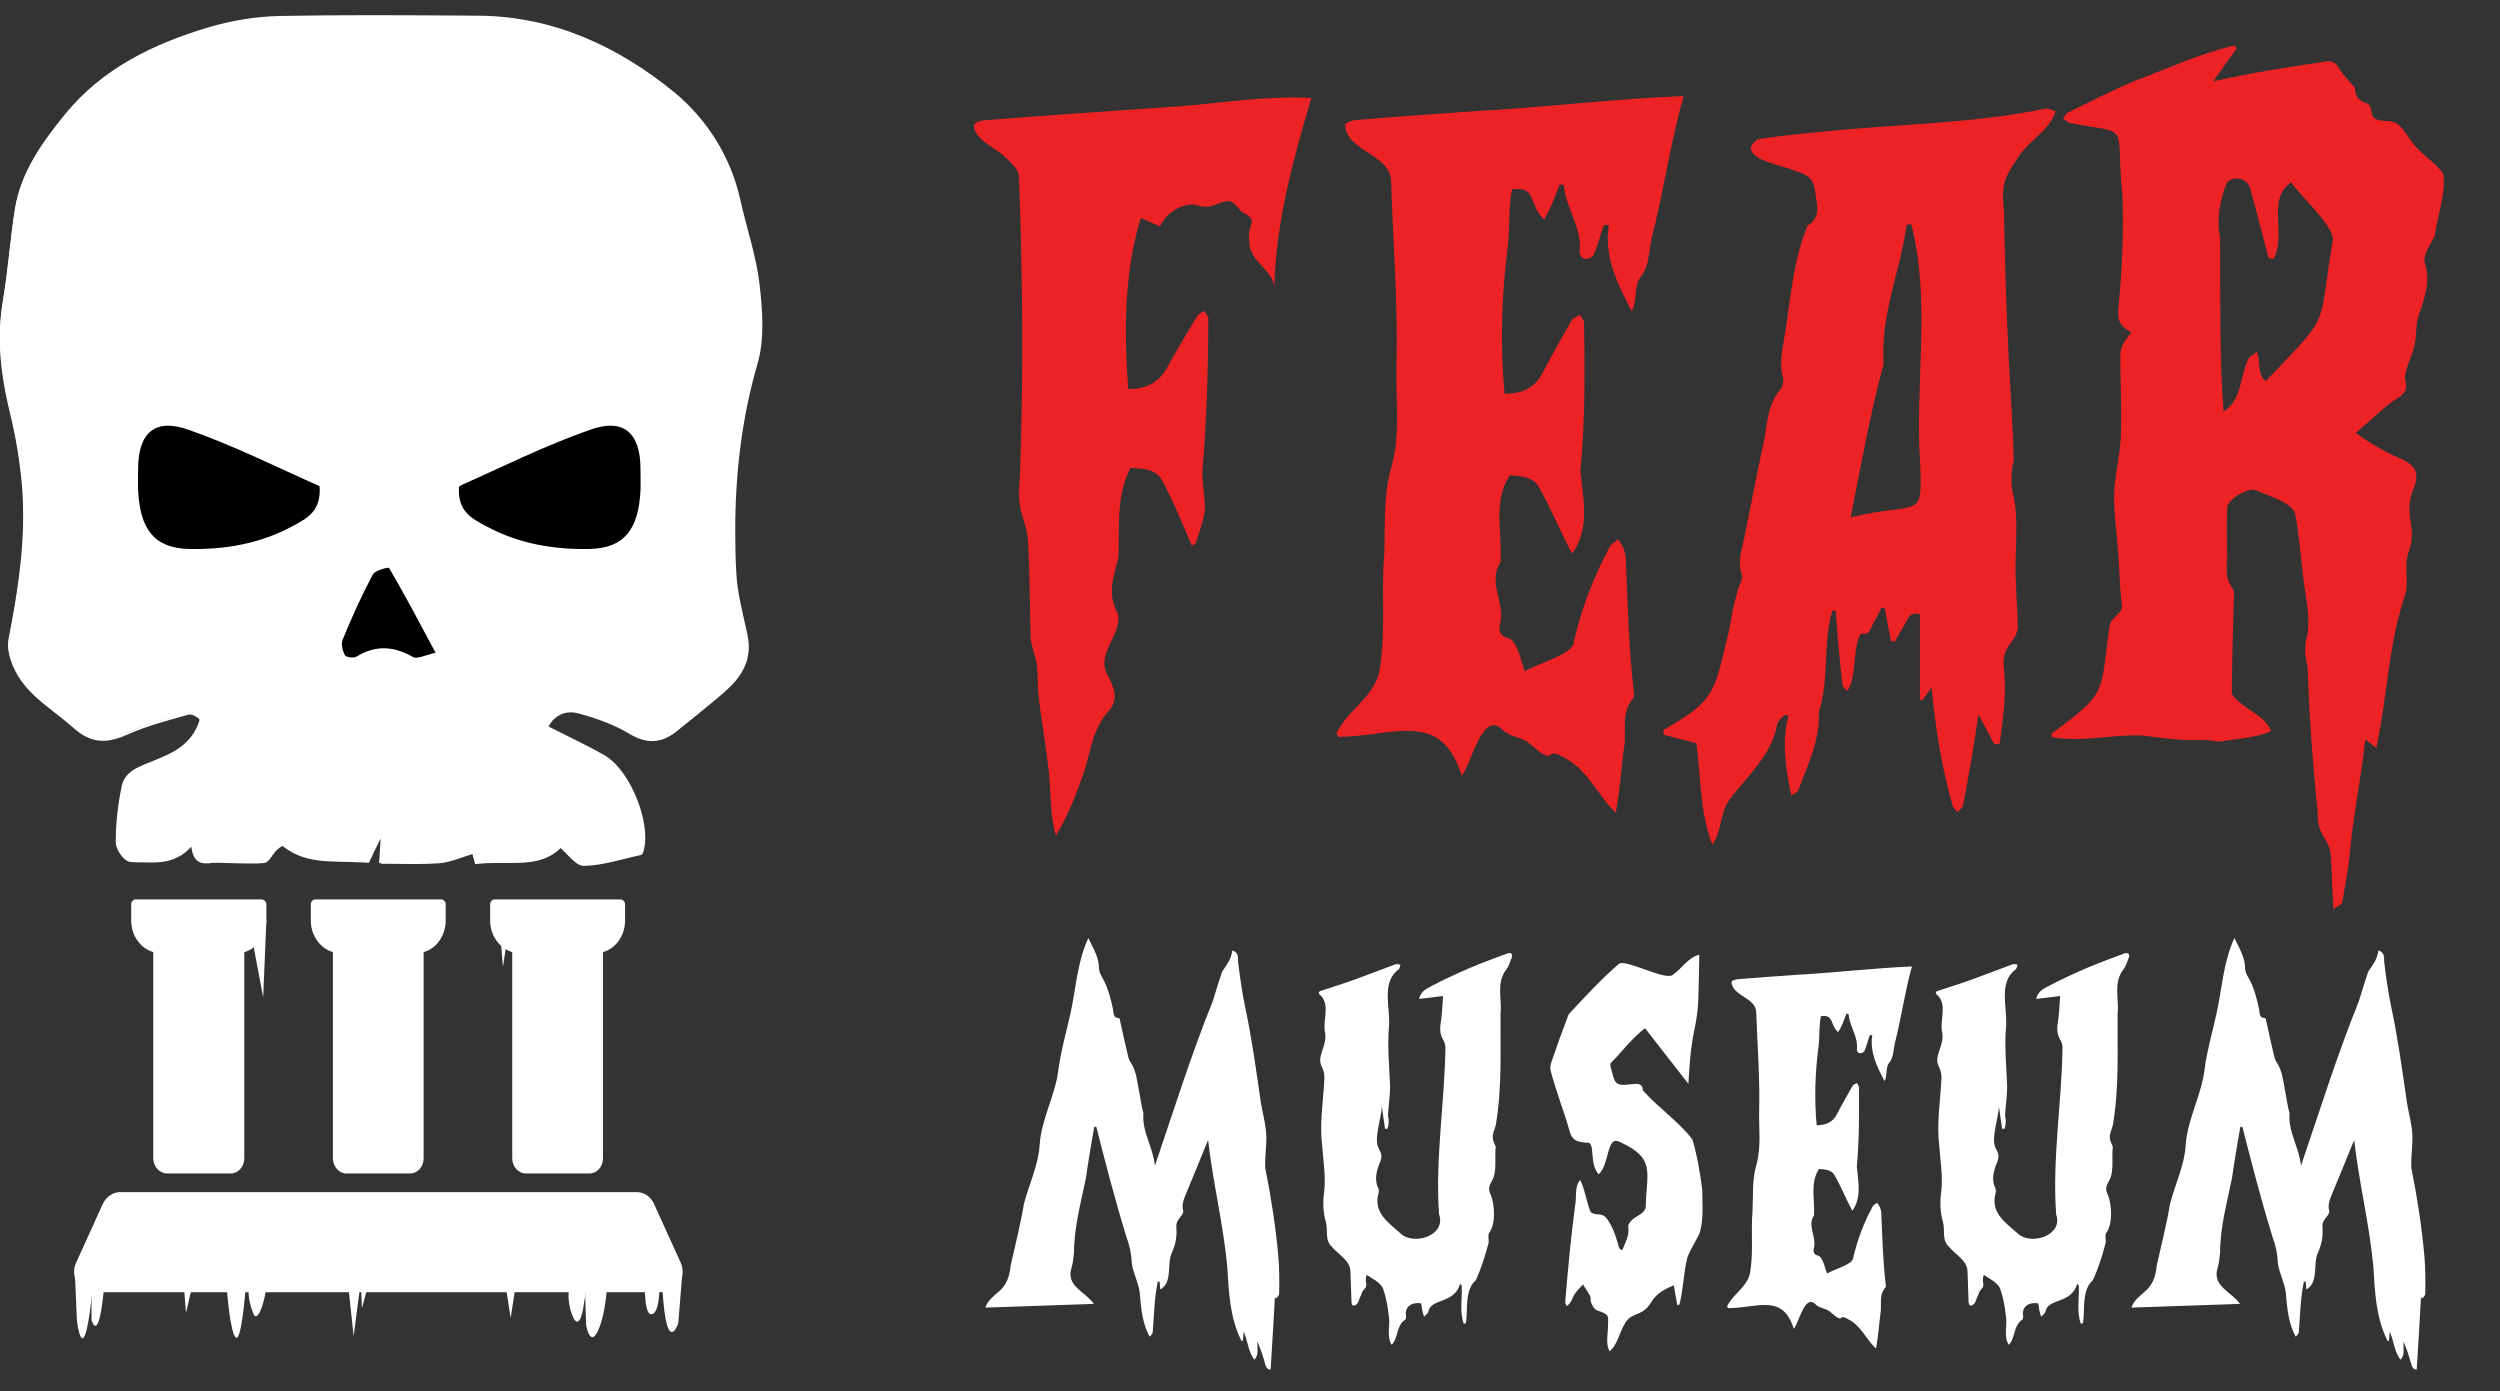 <?xml version="1.0" encoding="utf-8"?>
<!-- Generator: Adobe Illustrator 25.4.1, SVG Export Plug-In . SVG Version: 6.00 Build 0)  -->
<svg version="1.1" id="Layer_1" xmlns="http://www.w3.org/2000/svg" xmlns:xlink="http://www.w3.org/1999/xlink" x="0px" y="0px"
	 viewBox="0 0 939.5 522.8" style="enable-background:new 0 0 939.5 522.8;" xml:space="preserve">
<rect x="0" y="0" width="939.5" height="522.8" fill="#333333" stroke="none"/>
<style type="text/css">
	.st0{fill:#FFFFFF;}
	.st1{fill:#ED2224;}
</style>
<g>
	<path class="st0" d="M911.1,472.2c-1-11.2-2.7-22.2-4.9-33.2c-0.3-4.5,0.7-9,0.3-13.5c-0.3-3.8-1.4-7.5-2-11.3
		c-1.7-11.8-3.3-23.7-5.8-35.4c-1.2-5.7-2-11.4-2.7-17.1c-0.2-1.4,0.5-3.7-2.2-4.5c-0.5,3.5-2,5.2-3.8,7.9
		c-1.3,3.7-2.4,7.6-3.6,11.3c-8.2,20.3-14.6,40.9-21.7,61.7c-0.6-6.9-4.9-12.7-4.3-19.8c-0.8-2.7-1.1-5.7-1.7-8.5
		c-0.7-3.7-1-7.5-3.2-10.7c-0.4-0.6-0.6-1.3-0.8-1.9c-1.1-4.6-2.1-9.1-3.1-13.7c-0.2-2.3-2.3,0.9-2.6-4.1c-0.9-4.2-1.9-8.3-4.1-12.1
		c-0.6-1-1.2-2.3-1.2-3.4c0-4.2-2.2-7.5-4-11.4c-4.3,9.3-4.6,18.9-6.8,28.7c-1.5,6.8-3.5,13.5-4.4,20.5c-1.1,9.7-6.4,18.6-7.1,28.4
		c-0.4,7.7-4,14.9-5.9,22.3c-1.3,7.8-3.3,15.5-5,23.2c-0.4,3.9-1.4,7.3-4.6,9.9c-1.9,1.7-4.1,3.3-4.9,5.9
		c13.7-0.5,26.9-0.9,40.8-1.4c-3.4-4.7-10.4-6.6-8.5-13.3c0.6-1.9,0.8-3.9,1-5.8c0-9.6,2.6-18.9,4.5-28.3c0.9-6.4,2-12.7,3.1-19.1
		c0.3,0,0.6,0,0.8,0c3.5,13.8,7.1,27.7,11.3,41.3c1.2,3.2,1.9,6.4,2,9.8c0.5,3.7,2.5,7.4,3,11.1c0.5,5.7,0.9,11.4,3.7,16.6
		c0.8-0.7,1.2-1.2,1.2-1.8c0.5-6.3,0.6-12.7,1.9-18.9c0.2,0,0.5,0.1,0.7,0.1c0.1,0.8,0.1,1.6,0.2,2.9c5-2.8,2.2-9.9,4.6-14.3
		c1.2-2.9,1.7-5.7,1.5-8.7c-0.4-3.5,2.2-4.1,2.6-6.3c-0.8-2.5,0.2-4.7,1.1-6.9c2.7-6.6,5.5-13.2,8.2-20c1.8,15.9,5.7,31.6,7.2,47.5
		c0.6,9.6,0.9,19.3,5.4,28.1c0.2-0.1,0.4-0.1,0.5-0.2c0.1-0.9,0.1-1.9,0.3-3.4c1.6,4,1.7,7.5,4,10.6c1.8-1.9,1-4.5,1.1-6.9
		c1.3,2.9,2.2,5.8,3,8.7c0.4,1.3,1,2,2,1.8c0.6-9.2,1.1-18.1,1.6-27c0.2,0.1,0.4,0.2,0.6,0.3c0.4-0.6,1.1-1.2,1-1.7
		C911.5,481.6,911.5,476.9,911.1,472.2z M798.1,358.4c-4.6,1.7-9.2,3.4-13.7,5.3c-5.1,2.2-10.1,4.5-15,7.1c-1.7,0.9-3.6,1.9-4.2,4.6
		c3-0.4,5.7-0.7,9-1.1c-0.3,3.4-0.3,6.5-0.8,9.5c-0.4,2.3-0.5,4.5,0.7,6.7c0.5,0.9,1,2,1,3.1c-0.3,21-3.9,41.8-2.4,62.8
		c2.8,7.8-9.4,11.9-14.5,7.1c-4.9-4.4-10.3-7.8-8.2-15.4c0.1-0.5,0.1-1.1-0.1-1.5c-1.7-3.4-0.6-6.9,0.6-9.8c1-2.3,0.4-3.6-0.5-5.3
		c-1.9-3.4,1-11.3,1.2-15.6c0.4,2.8,0.8,5.5,1.2,8.3c0.3,0,0.6,0,0.9,0c0.6-1.7,0.6-3.3,0.2-5.1c0.2-3.6,0.8-7.2,0.8-10.9
		c-0.3-7.6-1.1-15.1-0.4-22.7c0.5-6.8-3-16.4,3.6-21.2c0.4-0.3,0.5-1.2,0.7-1.8c-0.6-0.1-1.4-0.3-1.9-0.1c-4.9,1.8-9.8,3.7-14.7,5.5
		c-4.1,1.5-8.3,2.8-12.5,4.2c-1.2,0.4-2.6,0.6-0.7,2.2c3.3,3.6,0.6,9.1,1.4,13.4c1.2,5.1-3.3,9-1.2,13.1c0.7,1.3,1.1,3,1,4.5
		c-0.4,8.5-1.9,17-0.8,25.5c0.4,5.7,1.4,11.5,0.7,17.2c-0.5,3.7-0.4,7.4,0.6,11c1,3.2-0.5,7,2.3,9.5c2.5,3.1,7.1,5.2,7,9.6
		c0.1,3.7,0.3,7.4,0.4,11.2c0,0.5,0.3,1.2,0.5,1.3c2.1,0.2,2.2-2.3,3-3.7c0.3-0.7,0.5-1.6,1-2.1c2.2-2.1,0.1-2.6,1.2-5.7
		c2.3,1.5,5,2.8,6.1,5c1.2,3.3,1.8,6.8,2.2,10.3c0.7,3.6-1,7.7,1.1,11c2.6-2.7,1.6-7.1,5-9.4c0.3-0.2,0.5-1.1,0.4-1.5
		c-0.7-3.7,2.6-5.3,5.7-4.7c0.1,1,0.5,3.8,1.1,5c0.6-0.7,1.5-1.2,1.6-2c1-5,9.7-2.7,11.9-10.3c0.2,0.2,0.4,0.3,0.6,0.5
		c0.3,4.8-0.9,9.9,0.8,14.5c0.3-0.1,0.6-0.2,0.8-0.3c0.8-5.1-0.6-12.3,3.7-16.1c2-4.3,3.6-9.3,4.8-14c0.2-1.3-0.4-3,0.3-3.9
		c2.5-3.3,2-10.8,0.5-14.3c-1.1-2-0.5-3.5,0.5-5.2c2-3.4,0.9-8.8,1.4-12.8c-1.9-3.9-1.1-4.2,0-8c2.4-13.9,1.7-28,1.8-42
		c0.6-5.6-1.7-11.4,2.1-16.5c1-1.2,1.5-3,2.1-4.5C800.5,358.5,799.6,357.7,798.1,358.4z M675.8,366.3c-7.6,0.5-15.3,1.1-22.9,1.7
		c-0.8,0.1-2.2,0.6-2.2,0.9c0.2,5.6,9.3,5.8,9.3,11.7c0.4,12.2,1.4,24.4,1.1,36.5c-0.2,6.9,0.9,13.8-1.1,20.8
		c-1.6,5.5-1.1,11.5-1.4,17.4c-0.7,7.9,0.5,16.1-1.1,23.8c-1.5,5-6.4,7.4-8.5,11.9c0.2,0.2,0.3,0.4,0.5,0.6
		c10.7,0,20.5-5.7,24.6,7.8c2-2.5,4-12.7,7.9-9.5c1.3,1.5,3,1.6,4.5,2.3c1.7,0.7,3.3,3,5,3.3c1.1-1,2-0.3,2.9,0.2
		c5,2.4,6.8,7.6,10.6,11.1c0.9-4.7,1.1-9,1.7-13.3c0.5-3.2-0.7-6.8,1.8-9.6c0.2-0.2,0.2-0.5,0.2-0.8c-1.1-8.9-1.3-17.9-1.7-26.9
		c0-1.6-0.6-3-1.6-4.2c-0.6,0.5-1.4,0.8-1.7,1.5c-3.4,6.2-5.8,12.8-7.4,19.7c-0.7,2.1-7.2,3.9-9.7,5.4c-0.8-2.1-1.4-5.5-3-6.6
		c-2.5-0.6-2.2-1.9-1.8-3.6c0.6-4-2.6-7.8-0.1-11.7c0.4-5.8-1.6-12.2,1.9-17.4c2.1,0.2,4.6,0.2,5.8,2.3c2.5,4.3,4.3,9,6.7,13.4
		c3.6-5,2.2-10.9,1.7-16.6c0.9-9.9,0.9-19.8,0.8-29.8c0-0.5-0.5-1.1-0.8-1.6c-0.6,0.4-1.4,0.6-1.6,1.1c-2,3.5-4,6.9-5.8,10.5
		c-1.6,3.2-4.2,4.2-7.7,4.3c-0.9-10-0.6-19.7,0.7-29.6c0.5-3.8,0.1-7.7,0.9-11.4c5-0.8,3.3,3.2,6.5,6c1.4-2.2,2.2-4.6,3.1-7
		c0.3,0.1,0.6,0.1,0.8,0.2c0.3,4.6,3.7,8.4,3.1,13.3c0.1,1.7,1.8,1.8,2.8,0.7c0.9-1.9,1.3-4.1,2.1-6.1c0.3,0,0.6,0,0.9,0
		c-1,6.5,1.8,11.8,4.6,17.3c1.1-2,0.4-5,1.6-6.7c2-2.4,1.7-5.4,2.4-8c2.4-9.6,3.6-18.6,6.3-28.4
		C704.1,363.8,690.3,365.5,675.8,366.3z M639.7,447c-0.8-6.2-1.9-12.8-3.7-18.8c-5.2-6.8-12.9-12-18.6-18.4
		c-0.1-2.8-2.1-2.5-3.9-2.4c-7.2,1-6.5-0.4-8.3-6.7c0-0.5-0.1-1.1,0.2-1.3c4.3-4.3,7.9-9.3,12.8-13c5.5,7,10.7,13.8,16.3,20.9
		c0.4-7.1,0.8-13.3,2.2-20.1c0.8-3.6,1.3-7.2,1.5-10.9c0.2-5.7,0.3-11.3,0.4-17.5c-4.2,1-6.5,5.1-9.9,7.5c-2.4,2.5-17.8-6-20.3-4.1
		c-6.7,5.8-12.9,12.5-18.9,19c-2.2,5.7-4.3,11.5-6.3,17.4c-0.4,1.1-0.8,2.5-0.5,3.6c0.8,3.2,1.8,6.2,2.8,9.3
		c1.4,4.5,3.1,8.9,4.3,13.4c0.6,2.2,1.5,3.6,3.6,4.1c0.9,0.2,1.9,0.4,2.8,0.4c3.6-0.7,0.8,7.9,4.6,11.9c4.3-4,2.8-14.9,8-12.1
		c13.6,6.1,9.9,11.5,9.7,23.9c0,3-3.5,3.6-5.3,5.5c-0.7,0.6-1.4,1.7-1.3,2.4c0.5,3.3-1.1,5.9-2.3,8.9c-0.6-0.4-1-0.6-1.1-0.9
		c-1-3.4-1.9-6.7-3.8-9.8c-1.1-1.7-1.8-2.7-3.8-2.8c-1.1,0-3-0.4-3.2-1.1c-1.6-3.8-2-8.2-3.9-11.9c-2.2,2.7-1.2,6.6-1.9,9.9
		c-1.6,12-2.7,24-3.7,36.1c0,0.4,0.4,0.9,0.5,1.4c1.9-0.9,2.1-3.3,3.3-4.8c0.8-1.2,1.9-2.2,2.9-3.3c0.9,1.5,1.9,2.9,2.7,4.4
		c0.3,0.7,0,1.6,0.3,2.3c0.6,1.6,1.5,3.1,3.3,3.4c3.2,1.2,3.3,1.4,3.1,4.8c0.1,3.2-1.1,7.3,0.6,10.2c3.4-2.7,3.9-8.8,6.9-12
		c1.1-1.2,3-1.8,4.6-2.5c5.7-3,2.4-6,12.6-10.3c0.4,2.4,0.9,4.9,1.3,7.4c0.3,0,0.5,0,0.8-0.1c1.6-5.8,1.5-12.2,3.1-18
		c1.1-2.8,2.8-5.4,4.2-8.2C640.4,459.4,639.7,452.3,639.7,447z M566.2,358.4c-4.6,1.7-9.2,3.4-13.7,5.3c-5.1,2.2-10.1,4.5-15,7.1
		c-1.7,0.9-3.6,1.9-4.2,4.6c3-0.4,5.7-0.7,9-1.1c-0.3,3.4-0.3,6.5-0.8,9.5c-0.4,2.3-0.5,4.5,0.7,6.7c0.5,0.9,1,2,1,3.1
		c-0.3,21-3.9,41.8-2.4,62.8c2.8,7.8-9.4,11.9-14.5,7.1c-4.9-4.4-10.3-7.8-8.2-15.4c0.1-0.5,0.1-1.1-0.1-1.5
		c-1.7-3.4-0.6-6.9,0.6-9.8c1-2.3,0.4-3.6-0.5-5.3c-1.9-3.4,1-11.3,1.2-15.6c0.4,2.8,0.8,5.5,1.2,8.3c0.3,0,0.6,0,0.9,0
		c0.6-1.7,0.6-3.3,0.2-5.1c0.2-3.6,0.8-7.2,0.8-10.9c-0.3-7.6-1.1-15.1-0.4-22.7c0.5-6.8-3-16.4,3.6-21.2c0.4-0.3,0.5-1.2,0.7-1.8
		c-0.6-0.1-1.4-0.3-1.9-0.1c-4.9,1.8-9.8,3.7-14.7,5.5c-4.1,1.5-8.3,2.8-12.5,4.2c-1.2,0.4-2.6,0.6-0.7,2.2
		c3.3,3.6,0.6,9.1,1.4,13.4c1.2,5.1-3.3,9-1.2,13.1c0.7,1.3,1.1,3,1,4.5c-0.4,8.5-1.9,17-0.8,25.5c0.4,5.7,1.4,11.5,0.7,17.2
		c-0.5,3.7-0.4,7.4,0.6,11c1,3.2-0.5,7,2.3,9.5c2.5,3.1,7.1,5.2,7,9.6c0.1,3.7,0.3,7.4,0.4,11.2c0,0.5,0.3,1.2,0.5,1.3
		c2.1,0.2,2.2-2.3,3-3.7c0.3-0.7,0.5-1.6,1-2.1c2.2-2.1,0.1-2.6,1.2-5.7c2.3,1.5,5,2.8,6.1,5c1.2,3.3,1.8,6.8,2.2,10.3
		c0.7,3.6-1,7.7,1.1,11c2.6-2.7,1.6-7.1,5-9.4c0.3-0.2,0.5-1.1,0.4-1.5c-0.7-3.7,2.6-5.3,5.7-4.7c0.1,1,0.5,3.8,1.1,5
		c0.6-0.7,1.5-1.2,1.6-2c1-5,9.7-2.7,11.9-10.3c0.2,0.2,0.4,0.3,0.6,0.5c0.3,4.8-0.9,9.9,0.8,14.5c0.3-0.1,0.6-0.2,0.8-0.3
		c0.8-5.1-0.6-12.3,3.7-16.1c2-4.3,3.6-9.3,4.8-14c0.2-1.3-0.4-3,0.3-3.9c2.5-3.3,2-10.8,0.5-14.3c-1.1-2-0.5-3.5,0.5-5.2
		c2-3.4,0.9-8.8,1.4-12.8c-1.9-3.9-1.1-4.2,0-8c2.4-13.9,1.7-28,1.8-42c0.6-5.6-1.7-11.4,2.1-16.5c1-1.2,1.5-3,2.1-4.5
		C568.6,358.5,567.8,357.7,566.2,358.4z M480.4,472.2c-1-11.2-2.7-22.2-4.9-33.2c-0.3-4.5,0.7-9,0.3-13.5c-0.3-3.8-1.4-7.5-2-11.3
		c-1.7-11.8-3.3-23.7-5.8-35.4c-1.2-5.7-2-11.4-2.7-17.1c-0.2-1.4,0.5-3.7-2.2-4.5c-0.5,3.5-2,5.2-3.8,7.9
		c-1.3,3.7-2.4,7.6-3.6,11.3c-8.2,20.3-14.6,40.9-21.7,61.7c-0.6-6.9-4.9-12.7-4.3-19.8c-0.8-2.7-1.1-5.7-1.7-8.5
		c-0.7-3.7-1-7.5-3.2-10.7c-0.4-0.6-0.6-1.3-0.8-1.9c-1.1-4.6-2.1-9.1-3.1-13.7c-0.2-2.3-2.3,0.9-2.6-4.1c-0.9-4.2-1.9-8.3-4.1-12.1
		c-0.6-1-1.2-2.3-1.2-3.4c0-4.2-2.2-7.5-4-11.4c-4.3,9.3-4.6,18.9-6.8,28.7c-1.5,6.8-3.5,13.5-4.4,20.5c-1.1,9.7-6.4,18.6-7.1,28.4
		c-0.4,7.7-4,14.9-5.9,22.3c-1.3,7.8-3.3,15.5-5,23.2c-0.4,3.9-1.4,7.3-4.6,9.9c-1.9,1.7-4.1,3.3-4.9,5.9
		c13.7-0.5,26.9-0.9,40.8-1.4c-3.4-4.7-10.4-6.6-8.5-13.3c0.6-1.9,0.8-3.9,1-5.8c0-9.6,2.6-18.9,4.5-28.3c0.9-6.4,2-12.7,3.1-19.1
		c0.3,0,0.6,0,0.8,0c3.5,13.8,7.1,27.7,11.3,41.3c1.2,3.2,1.9,6.4,2,9.8c0.5,3.7,2.5,7.4,3,11.1c0.5,5.7,0.9,11.4,3.7,16.6
		c0.8-0.7,1.2-1.2,1.2-1.8c0.5-6.3,0.6-12.7,1.9-18.9c0.2,0,0.5,0.1,0.7,0.1c0.1,0.8,0.1,1.6,0.2,2.9c5-2.8,2.2-9.9,4.6-14.3
		c1.2-2.9,1.7-5.7,1.5-8.7c-0.4-3.5,2.2-4.1,2.6-6.3c-0.8-2.5,0.2-4.7,1.1-6.9c2.7-6.6,5.5-13.2,8.2-20c1.8,15.9,5.7,31.6,7.2,47.5
		c0.6,9.6,0.9,19.3,5.4,28.1c0.2-0.1,0.4-0.1,0.5-0.2c0.1-0.9,0.1-1.9,0.3-3.4c1.6,4,1.7,7.5,4,10.6c1.8-1.9,1-4.5,1.1-6.9
		c1.3,2.9,2.2,5.8,3,8.7c0.4,1.3,1,2,2,1.8c0.6-9.2,1.1-18.1,1.6-27c0.2,0.1,0.4,0.2,0.6,0.3c0.4-0.6,1.1-1.2,1-1.7
		C480.8,481.6,480.8,476.9,480.4,472.2z"/>
	<path class="st1" d="M851.5,143.2c-3.2-2.2-1.9-6.6-3.3-11c-1.4,1.1-2.7,1.6-3.1,2.4c-3.6,6.9-2.2,15.4-9.5,20.1
		c-1.6-21.8-1.1-43.5-1.3-65.3c-1.4-7.1-0.1-14.1,2.6-20.8c2.5-2.7,7.7-1.8,8.8,2.5c2.4,8.5,4.5,17.2,6.8,25.8
		c0.6,0.2,1.2,0.4,1.8,0.5c5.3-8.8-2.8-22.3,6.7-28.9c3.7,5.5,15.9,16.1,15.7,21.6C870.8,125.4,876.4,116.9,851.5,143.2z
		 M918.2,65.3c-3-4.3-8.7-7.5-11.9-12.1c-2.5-3.1-4.1-7.6-8.8-7.7c-9-0.1-4.6-4-7.7-6.6c-4.1-0.9-4.9-3.8-4.8-5.9
		c-2.5-3-4.6-4.9-5.9-7.2c-1.2-2.2-2.6-3.1-4.9-2.7c-14.7,2.2-27.5,4.1-42.5,7.5c3.5-4.9,6.2-8.7,8.9-12.5c-0.3-0.3-0.6-0.7-0.9-1
		c-12.7,2.9-24.8,8.6-37,13.1c-8.7,3.6-17.1,8-25.6,12.1c-0.8,0.4-1.2,1.5-1.8,2.3c1,0.6,1.8,1.5,2.9,1.7c23.4,4.4,16.5-1,19.4,27.2
		c0.5,14-0.1,28.1-1.5,42c-0.5,4.5,0.2,6.8,4.9,9.5c-2.3,2.5-4.3,5.3-4.2,8.8c0,10.1,0.6,20.2,0.2,30.3c-0.3,7.2-2.3,14.2-2.5,21.4
		c-0.2,7.3,1,14.7,1.5,22c0.5,6.9,0.6,13.9,1.5,20.8c-0.5,2.4-4.5,4.3-4.7,7c-3.7,25.3-0.2,24.6-21.9,40.4c0.1,0.4,0.1,0.9,0.2,1.3
		c11,2.1,22.7-1.1,33.9-0.6c7.8,1,15.6,2.1,23.5,1.6c2,0.1,4.1,0.8,6,0.6c6.4-1,13.1-1.3,19-3.8c-2.2-5.5-8.2-7.5-12.3-11.3
		c-1.1-0.9-2.5-2.3-2.5-3.4c0.1-11,0.4-21.9,0.7-32.9c0-2.1,0.6-5-0.5-6.3c-3.4-4.3-1.6-9.4-2-14.3c0-5.3-0.2-10.5,0.1-15.8
		c0.2-3.4,8.1-7.8,11-6.5c4.5,2.2,12,3.9,14.4,8.3c1.4,6.9,1.9,14,2.8,21c0.6,8.1,3.1,16.6,2,24.7c-1.4,4.3-1,8.3,0,12.4
		c0.6,18.2,1.9,36.3,3.8,54.5c-0.4,9.1,4.6,9.8,5,16.8c0.2,6.1,0.5,12.3,0.9,19.7c1.7-1.3,3.1-1.8,3.3-2.6c1-5.2,1.8-10.5,2.6-15.8
		c1.2-15.1,4.5-30.6,6.1-45.5c1.3,1.1,2.6,2.1,4.1,3.3c4.3-19.7,4.4-38,10.6-56.8c2-5.4-0.4-11.1,1.5-16.7
		c3.8-10.1-2.6-13.7,2.3-24.9c1.6-5,0.4-7.5-4.3-9.9c-6.5-2.8-11.8-5.8-17.8-10.1c5.8-4.9,10.3-9.6,15.6-13c3.4-2.2,3.9-3.8,2.9-7.4
		c0-4.4,3.3-9.3,3.8-13.9c0.6-3.1,0.2-6.4,1.2-9.4c2.2-6.6,4.8-13,2.4-20.3c-0.7-3.1,2.5-7.3,3.8-10.2C916,81,919.2,72.6,918.2,65.3
		z M721.6,174.4c0.9,21.6-0.2,13.8-26.1,20c3.8-19.3,7.3-39,12.4-57.7c-1.4-18.1,6.2-34.6,8.6-52.1c0.6-0.2,1.1-0.3,1.7-0.5
		C725.8,113.2,719.5,144.5,721.6,174.4z M768.7,40.8c-27.8,5.8-56.6,5.8-84.9,8.8c-7.5,0.7-15.1,1.5-22.6,2.6
		c-1.3,0.2-3,2.1-3.3,3.5c0.7,5,12.4,6.5,16.7,8.5c3.8,1.3,6.8,2.1,7.5,7.7c0.6,5.1,2.5,9.5-2.8,12.9c-5.3,12.6-6.3,26.6-8.4,40
		c-0.9,5.6-2.4,11.1-0.9,16.9c0.4,1.4,0,3.5-0.9,4.6c-5.1,5.9-4.9,13.4-6.4,20.4c-2.6,11.8-4.8,23.6-7.2,35.4
		c-0.9,4.6-2.7,9-0.9,13.9c0.6,1.6-1.1,3.9-1.6,5.9c-1.5,5.2-2.4,10.6-3.4,15.9c-5.5,21.7-4.1,25.1-24.5,36.5c0,0.6,0.1,1.2,0.1,1.8
		c4.4,1.2,8.8,2.3,12.3,3.2c1.7,12.9,1.3,26.1,6,38.1c3.6-4.9,2.9-12.2,6.4-16.8c6.5-8.9,15.4-16.1,17.8-27.6c0.2-2,1.7-3.2,3.2-4.4
		c0.4,0.1,0.8,0.3,1.2,0.4c-2.6,9.9-1.1,19.6,1.1,30c1-0.8,2.3-1.3,2.6-2.1c3.6-9.5,8.2-18.8,7.7-29.2c4.1-12.6,1.4-25.8,5.1-38.3
		c0.4,0.1,0.9,0.2,1.3,0.3c0.6,9.2,1.4,18.4,2.5,27.6c0.1,0.8,1.1,1.6,1.7,2.4c3.8-4.5,2-17,5.3-21.7c3.3,1,3.5-1.9,4.5-3.6
		c1.2-1.9,2.1-4,3.1-6c0.4,0,0.9,0.1,1.3,0.1c0.8,4.1,1.5,8.3,2.3,12.4c0.5,0.1,1,0.1,1.5,0.2c1.2-2.2,2.5-4.3,3.7-6.5
		c2.1-4,2.4-4.3,5.7-3.8c0,10.7,0,21.5,0,32.2c0.3,0,0.7,0.1,1,0.1c1.1-1.5,2.1-3,3.4-4.8c1.5,15.7,3.7,29.7,7.9,44.6
		c0.2,0.8,1.3,1.5,1.9,2.2c0.7-0.7,1.8-1.4,2-2.3c2.2-11.7,4.1-22.3,5.8-34.3c2.3,4.3,4.2,7.8,6,11.3c0.7-0.1,1.4-0.3,2-0.4
		c1.2-9,2.5-18,1.7-27c-1.4-10.1,3.5-9.3,5.1-16.2c0-5.7-0.6-11.3-0.7-17c-0.8-11.5,1.6-23.7-1.4-34.8c-0.5-3.8-0.4-7.6,0.6-11.3
		c-0.2-6.7-0.5-13.4-0.9-20.1c-1.4-22.8-2.3-45.5-2.7-68.3c0.2-11.6-2.9-14.1,4.6-24.6c3.7-6.8,12.5-10.8,14.7-18.3
		C771.4,41.5,770,40.7,768.7,40.8L768.7,40.8z M552.5,41.9c-14.3,1-28.6,2-42.9,3.2c-1.5,0.1-4,1.1-4.1,1.7
		c0.4,10.4,17.5,10.9,17.3,21.9c0.7,22.8,2.6,45.6,2,68.5c-0.4,13,1.7,25.9-2.1,39c-2.9,10.3-2.1,21.6-2.5,32.5
		c-1.3,14.8,0.9,30.2-2.1,44.7c-2.8,9.4-12.1,13.9-15.9,22.3c0.3,0.4,0.6,0.8,0.9,1.2c20,0,38.5-10.7,46.2,14.6
		c3.8-4.6,7.4-23.8,14.8-17.8c2.5,2.8,5.6,3,8.4,4.3c3.1,1.2,6.1,5.7,9.4,6.1c2.1-1.8,3.8-0.5,5.5,0.4c9.3,4.5,12.7,14.2,19.8,20.9
		c1.7-8.8,2-16.9,3.2-25c0.9-6-1.4-12.7,3.4-18c0.3-0.3,0.3-1,0.3-1.5c-2-16.7-2.4-33.5-3.1-50.3c0-3-1.1-5.6-2.9-7.9
		c-1.1,0.9-2.5,1.6-3.1,2.7c-6.3,11.7-10.9,23.9-13.8,36.8c-1.4,4-13.6,7.3-18.2,10.1c-1.4-4-2.6-10.4-5.6-12.3
		c-4.6-1.1-4.2-3.6-3.4-6.8c1.1-7.5-4.8-14.5-0.1-22c0.7-11-3-22.8,3.5-32.6c4,0.4,8.6,0.4,10.9,4.4c4.6,8.1,8.1,16.8,12.5,25.1
		c6.8-9.4,4.2-20.5,3.1-31c1.8-18.5,1.7-37.2,1.4-55.8c0-1-1-2-1.5-3c-1.1,0.7-2.5,1.1-3.1,2c-3.8,6.5-7.4,13-10.9,19.7
		c-3,5.9-7.9,8-14.4,8c-1.7-18.8-1.1-36.9,1.2-55.4c0.9-7.1,0.2-14.5,1.6-21.4c9.5-1.5,6.2,6,12.1,11.3c2.5-4.1,4.1-8.7,5.8-13.2
		c0.5,0.1,1.1,0.2,1.6,0.3c0.6,8.6,7,15.8,5.9,25c0.2,3.2,3.4,3.4,5.2,1.4c1.7-3.5,2.5-7.8,4-11.4c0.6,0,1.2,0,1.8,0
		c-1.9,12.2,3.4,22.2,8.6,32.4c2.1-3.8,0.8-9.3,3.1-12.6c3.8-4.5,3.2-10.1,4.5-15.1c4.5-18,6.8-34.9,11.9-53.2
		C605.4,37.2,579.5,40.5,552.5,41.9z M436.6,40.4c-22.2,1.6-44.4,3-66.6,4.8c-1.4,0.1-3.6,0.8-4,1.8c-0.3,5.5,9.1,8.8,12.4,12.7
		c1.9,1.7,4.3,4.1,4.5,6.3c1.4,37.3,1.8,75,0.4,112.2c-0.2,3.7-0.6,7.6-0.1,11.2c0.6,4.6,2.9,9,3.1,13.6c0.7,12.2,0.7,24.4,1,36.6
		c0.3,3.6,2,7.1,2.4,10.6c0.4,4.1,0.2,8.3,0.7,12.4c1,8.2,2.5,16.4,3.4,24.6c1.3,8.9,0.5,18.1,3,26.8c4.6-7.4,7.7-15.7,10.6-23.9
		c2.5-7.9,3.2-16.3,9.3-23c3.9-4.2,1.9-9.1-0.7-13.9c-4.1-7.8,6.2-15.4,4-22.8c-4.1-7.2-1.4-14,0.3-20.9c0.5-11.4-1-22.8,4.5-33.6
		c4.8,0.1,9.6,0.4,11.9,4.6c4.3,7.9,7.6,16.2,11.2,24.6c0.9-0.6,1.4-0.7,1.5-1c5.1-15.7,3.2-11.1,2.4-26.5
		c1.7-19.2,2.2-38.5,2.3-57.8c0-1-1-2-1.5-3c-0.9,0.6-2.2,1.1-2.7,2c-3.9,6.4-7.7,12.8-11.3,19.4c-3.3,5.9-8.3,8-14.6,8
		c-1.6-21.6-1.6-43.6,4.7-64.3c2.4,1.1,4.8,2.1,7.3,3.2c2-5.3,9.5-9.5,14-7.9c1.8,0.6,4.2,0.7,6,0c6.4-2.4,6.3-2.6,10.6,2.4
		c7.3,3.9,1.8,3.6,2.9,11.4c0,7.2,8.3,9.8,9.4,16.7c0.6-24.4,7-47.3,13.9-70.9C474.2,35.8,455.4,39.4,436.6,40.4z"/>
	<path class="st0" d="M249.7,485.6h-215c-5.1,0-8.4-6-6.1-11.1l10-22c1.2-2.7,3.8-4.5,6.5-4.5h194.2c2.8,0,5.3,1.7,6.5,4.5l10,22
		C258.1,479.6,254.8,485.6,249.7,485.6z"/>
	<path class="st0" d="M220.3,481.6c-0.8,0.6,0,16.5,0,16.5s1.6,9.3,4.9,0.9c3.3-8.5,3.3-22.6,3.3-22.6L220.3,481.6z"/>
	<path class="st0" d="M214.1,482.5c-0.5,2.4-0.5,4.4-0.4,5.8c0.2,2.4,0.7,4.1,0.9,4.6c0.4,1.3,1.3,3.8,2.3,3.8
		c0.7,0,1.6-1.4,2.2-4.6c1.6-9.2,1.7-13.1,1.7-13.1C218.5,480.1,216.3,481.3,214.1,482.5z"/>
	<path class="st0" d="M28.1,477.3l0.8,18.9c0,0,2.6,22.1,6.1-13.8C38.6,446.6,28.1,477.3,28.1,477.3z"/>
	<path class="st0" d="M34.4,485.1V496c0,0,2.8,10.6,4.9-14.3S34.4,485.1,34.4,485.1z"/>
	<path class="st0" d="M85.2,483.9c0,0,1.3,17.6,3.5,18.8s3.7-19.7,3.7-19.7L85.2,483.9z"/>
	<path class="st0" d="M93.5,484.7c0,0-0.6,2.9,1.6,8.7c2.1,5.9,6.2-10.9,4.6-12.1C98,480,93.5,484.7,93.5,484.7z"/>
	<path class="st0" d="M256.3,479.9l-1.4,17.4c0,0-5,14.7-6.2-18.2S256.3,479.9,256.3,479.9z"/>
	<path class="st0" d="M242.4,477.8c0,0-0.9,16.4,2.4,16.1s3-10.9,3-10.9l-1.8-6.8L242.4,477.8z"/>
	<polygon class="st0" points="190.3,485 191.9,495.3 193.9,482.4 	"/>
	<polygon class="st0" points="69.2,484.6 69.9,493.4 72.5,482.2 	"/>
	<polygon class="st0" points="130.7,481.6 132.9,502.1 135.6,481.4 136,491.6 139,480.8 	"/>
	<path class="st0" d="M234.9,339.9v6c0,5.7-3.5,10.6-8.3,11.9v77.5c0,3.2-2.3,5.7-5.1,5.7h-23.9c-2.8,0-5.1-2.6-5.1-5.7v-77.5
		c-4.8-1.4-8.3-6.2-8.3-11.9v-6c0-1,0.7-1.9,1.7-1.9h47.4C234.2,338.1,234.9,338.9,234.9,339.9z"/>
	<path class="st0" d="M167.5,339.9v6c0,5.7-3.5,10.6-8.3,11.9v77.5c0,3.2-2.3,5.7-5.1,5.7h-23.9c-2.8,0-5.1-2.6-5.1-5.7v-77.5
		c-4.8-1.4-8.3-6.2-8.3-11.9v-6c0-1,0.7-1.9,1.7-1.9h47.4C166.8,338.1,167.5,338.9,167.5,339.9z"/>
	<path class="st0" d="M100.1,339.9v6c0,5.7-3.5,10.6-8.3,11.9v77.5c0,3.2-2.3,5.7-5.1,5.7H62.8c-2.8,0-5.2-2.6-5.2-5.7v-77.5
		c-4.8-1.4-8.3-6.2-8.3-11.9v-6c0-1,0.7-1.9,1.7-1.9h47.4C99.4,338.1,100.1,338.9,100.1,339.9z"/>
	<polygon class="st0" points="100.1,346.1 98.9,374.8 93.4,345.7 	"/>
	<polygon class="st0" points="188.3,354.5 189,363.4 190.4,354.2 	"/>
	<path class="st0" d="M142.8,324.1c8,0,15,0.4,21.9-0.2c4.1-0.3,8.1-2.2,12.8-3.6c0,0.1,0.5,1.9,1.1,4c11.5-1.4,23.4,2.3,31.7-6.1
		c3,2.4,6,6.9,9,6.8c7.1-0.2,14.1-2.6,21.2-4.1c0.3-0.1,0.4-0.8,0.6-1.3c3-10-5.2-30.1-14.6-35.4c-7-3.9-14.2-7.3-21.3-10.9
		c3-5.7,7.8-6.8,12.6-5.5c6.4,1.8,13,4.1,18.7,7.6c6.4,3.9,11.8,3.5,17.3-0.8c5.3-4.1,10.5-8.5,15.7-12.8c7.3-6,13.1-12.5,10.9-23.1
		c-1.7-7.7-3.8-15.5-4.2-23.4c-1.4-26.6,0.5-52.9,7.9-78.8c2.7-9.3,1.8-20.1,0.6-29.9c-1.3-10.6-4.9-21-7.2-31.5
		c-3.6-16-12.3-29.7-24.2-39.7c-21.1-17.6-45.6-29.1-74-29.2c-24.8-0.1-49.6-0.4-74.4,0.2C96.1,6.6,87,8.1,78.5,10.6
		c-20.7,6.2-39.9,15.4-54,32.7C15.7,53.9,7.9,64.8,5.7,78.5c-1.8,11.4-2.6,23-4.5,34.4c-2.4,14.1-0.8,27.7,2.6,41.5
		c2.3,9.3,3.9,18.9,4.7,28.5c1.6,19.3-1.4,38.3-5.1,57.3c-1,5.1,2.2,12.2,5.7,16.6c5,6.2,12.1,10.6,18.1,15.9c7,6.2,12,6.4,20.8,2.5
		c7.2-3.2,15-5.2,22.6-7.3c1.3-0.4,3.4,0.8,4.5,2c0.5,0.6-0.5,2.7-1.1,4c-3.9,8.4-12.9,10.9-19.9,13.9c-4.6,1.9-7.3,3.8-8.1,7.6
		c-1.5,6.9-2.3,14.1-2.3,21.2c0,2.4,3,6.7,5,6.9c8,0.8,16.5,2.1,23.2-5.3c1.1,9.4,7.8,5.4,12.7,5.5c4.8,0.2,9.7,0.4,14.5,0.1
		c2-0.1,4-4.5,7.1-5.9c9.6,7.9,21.8,5.3,32.1,6c1.9-4,3.2-6.8,5.4-11.2C143.2,317.5,143,320.3,142.8,324.1z"/>
	<path class="st0" d="M143.2,324.1h0.5c0.2-3.7,0.4-6.5,0.7-11.4l0.2-2.6l-1.1,2.3c-2.1,4.4-3.4,7.1-5.4,11.2l0.5,0.2v-0.5
		c-5.2-0.3-10.8-0.2-16.3-1s-10.8-2.4-15.5-6.3l-0.2-0.2l-0.3,0.1c-0.9,0.4-1.6,1.1-2.3,1.8c-1,1.2-1.9,2.6-2.7,3.7
		c-0.4,0.5-0.8,1-1.1,1.3c-0.3,0.3-0.6,0.5-0.8,0.5c-1.7,0.1-3.3,0.2-5,0.2c-3.1,0-6.3-0.1-9.4-0.2c-2.5-0.1-5.4,0.2-7.6-0.7
		c-1.1-0.4-2.1-1.1-2.9-2.2s-1.4-2.7-1.7-5l-0.1-1.1L72,315c-5.6,6.2-12.4,8.2-19.1,8.2c-1.2,0-2.4-0.1-3.6-0.2
		c-0.3,0-0.8-0.3-1.3-0.7c-0.8-0.6-1.6-1.7-2.2-2.7c-0.6-1.1-1-2.2-1-2.9l0,0h-0.3h0.3l0,0h-0.3h0.3l0,0l0,0c0-7,0.9-14.2,2.3-21.1
		c0.4-1.8,1.2-3.1,2.5-4.2s3.1-2,5.3-3c3.5-1.5,7.5-2.8,11.2-4.9s7-4.9,9-9.2c0.2-0.5,0.5-1.2,0.8-1.9c0.3-0.7,0.5-1.3,0.5-1.9
		c0-0.3,0-0.6-0.3-0.8l0,0c-0.5-0.6-1.2-1.1-2-1.5s-1.6-0.7-2.4-0.7c-0.2,0-0.4,0-0.6,0.1l0,0c-7.6,2.1-15.4,4.2-22.6,7.3
		c-3.7,1.6-6.7,2.5-9.5,2.5c-3.6,0-6.8-1.5-10.8-5c-6.1-5.4-13.2-9.8-18.1-15.9c-3-3.7-5.8-9.6-5.8-14.3c0-0.7,0.1-1.3,0.2-1.9
		c3-15.4,5.5-30.8,5.5-46.4c0-3.7-0.1-7.3-0.5-11c-0.8-9.6-2.4-19.2-4.7-28.6C2.4,145.1,1,136,1,126.8c0-4.6,0.4-9.2,1.1-13.8
		C4,101.6,4.8,90,6.6,78.6C8.8,65,16.5,54.2,25,43.7c14-17.2,33.1-26.4,53.8-32.5c8.4-2.5,17.5-4,26.3-4.2c11.5-0.3,23-0.3,34.5-0.3
		c13.3,0,26.6,0.1,39.9,0.2C207.8,7,232.2,18.5,253.1,36c11.8,9.9,20.5,23.5,24,39.4c2.4,10.6,6,20.9,7.2,31.4
		c0.6,5.1,1.1,10.5,1.1,15.7c0,4.9-0.5,9.6-1.7,14c-5.9,20.8-8.4,41.9-8.4,63.1c0,5.3,0.2,10.6,0.4,15.9c0.4,7.9,2.6,15.7,4.2,23.4
		c0.3,1.5,0.5,3,0.5,4.3c0,3.9-1.3,7.2-3.3,10.1c-2,3-4.8,5.6-7.9,8.1c-5.2,4.3-10.4,8.7-15.7,12.8c-2.9,2.3-5.7,3.4-8.6,3.4
		c-2.5,0-5.2-0.8-8.1-2.6c-5.7-3.5-12.3-5.8-18.8-7.6c-1.2-0.3-2.4-0.5-3.6-0.5c-1.8,0-3.6,0.5-5.3,1.5c-1.6,1-3.1,2.6-4.2,4.8
		l-0.2,0.4l0.5,0.2c7.1,3.6,14.3,7,21.3,10.9c3.9,2.2,7.7,7.1,10.4,12.7c2.8,5.7,4.5,12.1,4.5,17.3c0,1.7-0.2,3.3-0.6,4.7
		c-0.1,0.2-0.1,0.5-0.2,0.8c0,0.1-0.1,0.2-0.1,0.2l0,0l0.1,0.1l-0.1-0.1l0,0l0.1,0.1l-0.1-0.1l0.2,0.2l-0.1-0.3h-0.1l0.2,0.2
		l-0.1-0.3c-7.1,1.6-14.1,3.9-21.1,4.1h-0.1c-0.6,0-1.2-0.2-1.9-0.7c-1-0.6-2.1-1.7-3.3-2.8c-1.1-1.1-2.2-2.3-3.4-3.2l-0.4-0.3
		l-0.3,0.3c-2.5,2.6-5.3,4-8.4,4.7c-3.1,0.8-6.5,0.9-10,0.9c-1.8,0-3.7,0-5.6,0c-2.5,0-4.9,0.1-7.4,0.4l0.1,0.5l0.5-0.1
		c-0.6-2.1-1-3.9-1.1-4l-0.1-0.5l-0.5,0.1c-4.7,1.4-8.7,3.2-12.7,3.5c-2.8,0.2-5.6,0.3-8.5,0.3c-4.2,0-8.6-0.1-13.3-0.1v0.8h0.5
		H143.2v0.5c4.7,0,9.1,0.1,13.3,0.1c2.9,0,5.8-0.1,8.6-0.3c4.2-0.3,8.2-2.2,12.9-3.6l-0.1-0.5l-0.5,0.1c0,0.1,0.5,1.9,1.1,4l0.1,0.4
		l0.4-0.1c2.4-0.3,4.9-0.4,7.3-0.4c1.9,0,3.7,0,5.6,0c3.5,0,7-0.1,10.2-0.9s6.3-2.3,8.9-5l-0.4-0.4l-0.3,0.4
		c1.4,1.1,2.9,2.8,4.4,4.3c0.8,0.7,1.5,1.4,2.3,1.9s1.6,0.8,2.5,0.8h0.1c7.2-0.2,14.3-2.6,21.3-4.1c0.3-0.1,0.4-0.2,0.5-0.4
		c0.1-0.2,0.2-0.4,0.3-0.6s0.1-0.4,0.2-0.6c0.4-1.5,0.6-3.2,0.6-5c0-5.4-1.8-12-4.6-17.8s-6.7-10.8-10.9-13.2
		c-7-3.9-14.2-7.3-21.3-10.9l-0.2,0.4l0.4,0.2c1.1-2.1,2.4-3.5,3.9-4.4s3.1-1.3,4.7-1.3c1.1,0,2.2,0.2,3.3,0.5
		c6.4,1.8,13,4.1,18.6,7.5c3,1.8,5.9,2.8,8.6,2.8c3.2,0,6.2-1.2,9.2-3.6c5.3-4.2,10.5-8.5,15.7-12.8c3.1-2.6,6-5.2,8.1-8.3
		c2.1-3.1,3.4-6.6,3.4-10.7c0-1.4-0.2-3-0.5-4.6c-1.7-7.8-3.8-15.5-4.2-23.3c-0.3-5.3-0.4-10.6-0.4-15.8c0-21.2,2.4-42.1,8.4-62.8
		c1.3-4.5,1.8-9.4,1.8-14.3c0-5.3-0.5-10.7-1.1-15.8c-1.3-10.7-4.9-21-7.2-31.5c-3.6-16.1-12.4-29.9-24.4-40
		C232.6,17.6,208,6,179.5,5.9c-13.3-0.1-26.6-0.2-39.9-0.2c-11.5,0-23,0.1-34.5,0.3c-8.9,0.2-18,1.7-26.5,4.2
		c-20.8,6.2-40.1,15.4-54.3,32.9C15.8,53.6,7.9,64.6,5.6,78.5c-1.8,11.4-2.6,23-4.5,34.4c-0.8,4.7-1.2,9.4-1.2,14
		c0,9.3,1.5,18.5,3.7,27.7c2.3,9.3,3.9,18.9,4.7,28.4c0.3,3.7,0.4,7.3,0.4,11c0,15.5-2.5,30.8-5.5,46.2c-0.1,0.7-0.2,1.4-0.2,2.1
		c0,5,2.8,11,6,14.9c5,6.3,12.2,10.7,18.2,16c4,3.6,7.5,5.2,11.4,5.2c2.9,0,6.1-0.9,9.9-2.6c7.2-3.2,14.9-5.1,22.5-7.3l0,0
		c0.1,0,0.2,0,0.4,0c0.5,0,1.2,0.2,1.9,0.6c0.7,0.4,1.3,0.8,1.7,1.3l0,0l0.1-0.1H75l0,0l0.1-0.1H75l0,0v0.1c0,0.3-0.2,0.9-0.4,1.5
		c-0.2,0.6-0.5,1.3-0.8,1.8c-1.9,4.1-5,6.7-8.5,8.8c-3.6,2-7.5,3.4-11.1,4.9c-2.3,1-4.2,1.9-5.6,3.2c-1.4,1.2-2.4,2.8-2.8,4.7
		c-1.5,7-2.3,14.2-2.3,21.3H44h-0.5l0,0c0,0.7,0.2,1.5,0.5,2.3c0.5,1.2,1.3,2.4,2.1,3.3c0.4,0.5,0.9,0.9,1.3,1.2
		c0.5,0.3,0.9,0.5,1.4,0.6c1.2,0.1,2.5,0.2,3.7,0.2c7,0,14.1-2.2,19.9-8.5l-0.4-0.3l-0.5,0.1c0.3,2.4,0.9,4.2,1.8,5.5
		c1.4,2,3.4,2.8,5.4,3.1c2,0.3,4.2,0.2,6,0.3c3.1,0.1,6.3,0.2,9.5,0.2c1.7,0,3.4,0,5.1-0.2c0.4,0,0.7-0.2,1-0.4
		c0.5-0.4,1-0.9,1.5-1.6c0.7-1,1.5-2.1,2.2-3.2c0.8-1,1.7-1.9,2.5-2.3l-0.2-0.5l-0.3,0.4c4.9,4,10.4,5.7,16,6.5s11.3,0.7,16.4,1h0.3
		l0.1-0.3c1.9-4,3.2-6.8,5.4-11.2l-0.5-0.2h-0.5c-0.3,4.9-0.5,7.7-0.7,11.4v0.5h0.5v-0.3H143.2z M116.2,182.7l0.2-0.5
		c-15.6-6.9-31.9-15-49-21.3c-3-1.1-5.7-1.6-8.1-1.6c-3.9,0-7,1.5-8.9,4.4c-2,2.9-2.9,7.1-2.9,12.4c0,1.6,0,3.3,0,5c0,1,0,2,0.1,3
		c0.3,7.3,1.8,12.9,5,16.7c3.1,3.8,7.9,5.7,14.6,5.9c0.8,0,1.6,0,2.4,0c12.5,0,25-2.3,36.5-8.4c2.6-1.4,5.3-2.7,7.3-4.8
		c2.1-2.1,3.5-5,3.4-9.3c0-0.5,0-1-0.1-1.5v-0.3l-0.3-0.1L116.2,182.7h-0.5c0,0.5,0.1,1,0.1,1.5c0,4.1-1.3,6.6-3.2,8.6
		c-1.9,1.9-4.5,3.2-7.1,4.6c-11.3,6.1-23.6,8.3-36,8.3c-0.8,0-1.6,0-2.4,0c-6.5-0.2-10.9-2-13.9-5.5c-2.9-3.5-4.4-8.9-4.7-16.1
		c0-1-0.1-2-0.1-2.9c0-1.6,0-3.3,0-5c0-5.2,0.9-9.2,2.7-11.9c1.8-2.6,4.4-4,8.1-4c2.2,0,4.8,0.5,7.7,1.6c17,6.2,33.3,14.4,48.9,21.2
		L116.2,182.7h-0.5H116.2z M161.3,249.7l0.4-0.2c-6.4-12-11.8-22.1-17.5-31.9c-0.1-0.1-0.2-0.2-0.2-0.2c-0.2-0.1-0.3-0.1-0.4-0.1
		c-0.3,0-0.8,0.1-1.4,0.2c-0.8,0.2-1.9,0.5-2.8,0.9c-0.5,0.2-0.9,0.4-1.3,0.7c-0.4,0.3-0.7,0.6-0.9,0.9c-4.2,7.9-7.8,16.2-11.3,24.5
		c-0.2,0.6-0.3,1.2-0.3,1.8c0,1.6,0.5,3.2,1.2,4.5c0.1,0.3,0.4,0.4,0.6,0.6c0.7,0.4,1.7,0.6,2.7,0.6c0.6,0,1.2-0.1,1.7-0.4
		c3.4-2.1,6.7-3,10-3c3.5,0,7.1,1.1,10.8,3.2c0.4,0.2,0.9,0.3,1.3,0.3c1,0,2-0.3,3.3-0.7c1.3-0.4,2.7-0.9,4.3-1.2l0.7-0.1l-0.3-0.6
		L161.3,249.7l-0.1-0.5c-1.6,0.3-3.1,0.8-4.3,1.2c-1.2,0.4-2.3,0.7-3,0.7c-0.4,0-0.6-0.1-0.8-0.2c-3.8-2.1-7.5-3.3-11.3-3.3
		c-3.5,0-6.9,1-10.5,3.2c-0.2,0.1-0.7,0.2-1.2,0.2s-1.1-0.1-1.6-0.2c-0.2-0.1-0.4-0.2-0.6-0.2l-0.2-0.1l0,0
		c-0.6-1.1-1.1-2.7-1.1-4.1c0-0.5,0.1-1,0.2-1.4c3.4-8.3,7.1-16.5,11.3-24.4c0.1-0.2,0.4-0.5,0.9-0.8c0.7-0.4,1.7-0.8,2.6-1.1
		c0.4-0.1,0.9-0.2,1.2-0.3s0.6-0.1,0.8-0.1l0,0l0,0v-0.2l-0.1,0.2h0.1v-0.2l-0.1,0.2l0.2-0.4l-0.4,0.2c0.1,0.1,0.2,0.2,0.2,0.2
		l0.2-0.4l-0.4,0.2c5.7,9.9,11.1,19.9,17.5,31.9L161.3,249.7l-0.1-0.5L161.3,249.7z"/>
	<path d="M120.1,182.7c0.7,9.6-4.9,12.2-10.5,15.2c-12.1,6.5-25.4,8.7-38.6,8.4s-18.4-7.6-19.1-22.1c-0.1-2.6,0-5.3,0-7.9
		c0-13.7,6.4-19.4,19.2-14.7C88.2,167.6,104.5,175.8,120.1,182.7z"/>
	<path d="M163.7,245.3c-4,0.9-7,2.5-8.5,1.6c-7.2-4.1-14-4.6-21.3-0.1c-1,0.6-3.9,0.2-4.3-0.6c-0.9-1.7-1.5-4.3-0.8-5.9
		c3.4-8.3,7.1-16.5,11.3-24.4c0.8-1.6,5.9-2.8,6.1-2.5C151.9,223.2,157.3,233.3,163.7,245.3z"/>
	<path d="M172.5,182.7c-0.7,9.6,4.9,12.2,10.5,15.2c12.1,6.5,25.4,8.7,38.6,8.4c13.2-0.3,18.4-7.6,19.1-22.1c0.1-2.6,0-5.3,0-7.9
		c0-13.7-6.4-19.4-19.2-14.7C204.4,167.6,188.1,175.8,172.5,182.7z"/>
	<path class="st0" d="M174.1,180.5c-1.3,0.7-2.8,1.8-4,3c-0.6,0.6-1.2,1.2-1.6,1.7c-0.4,0.6-0.7,1.1-0.7,1.7c0,0.1,0,0.2,0,0.4l0,0
		c0.5,1.7,1.4,3.5,2.6,5.1c1.2,1.6,2.6,3,4.2,3.8l0.5-0.9c-1.4-0.8-2.7-2-3.8-3.5s-2-3.2-2.4-4.8l0,0v-0.1c0-0.2,0.2-0.6,0.5-1.1
		c1.1-1.5,3.6-3.5,5.3-4.4L174.1,180.5L174.1,180.5z"/>
</g>
</svg>
